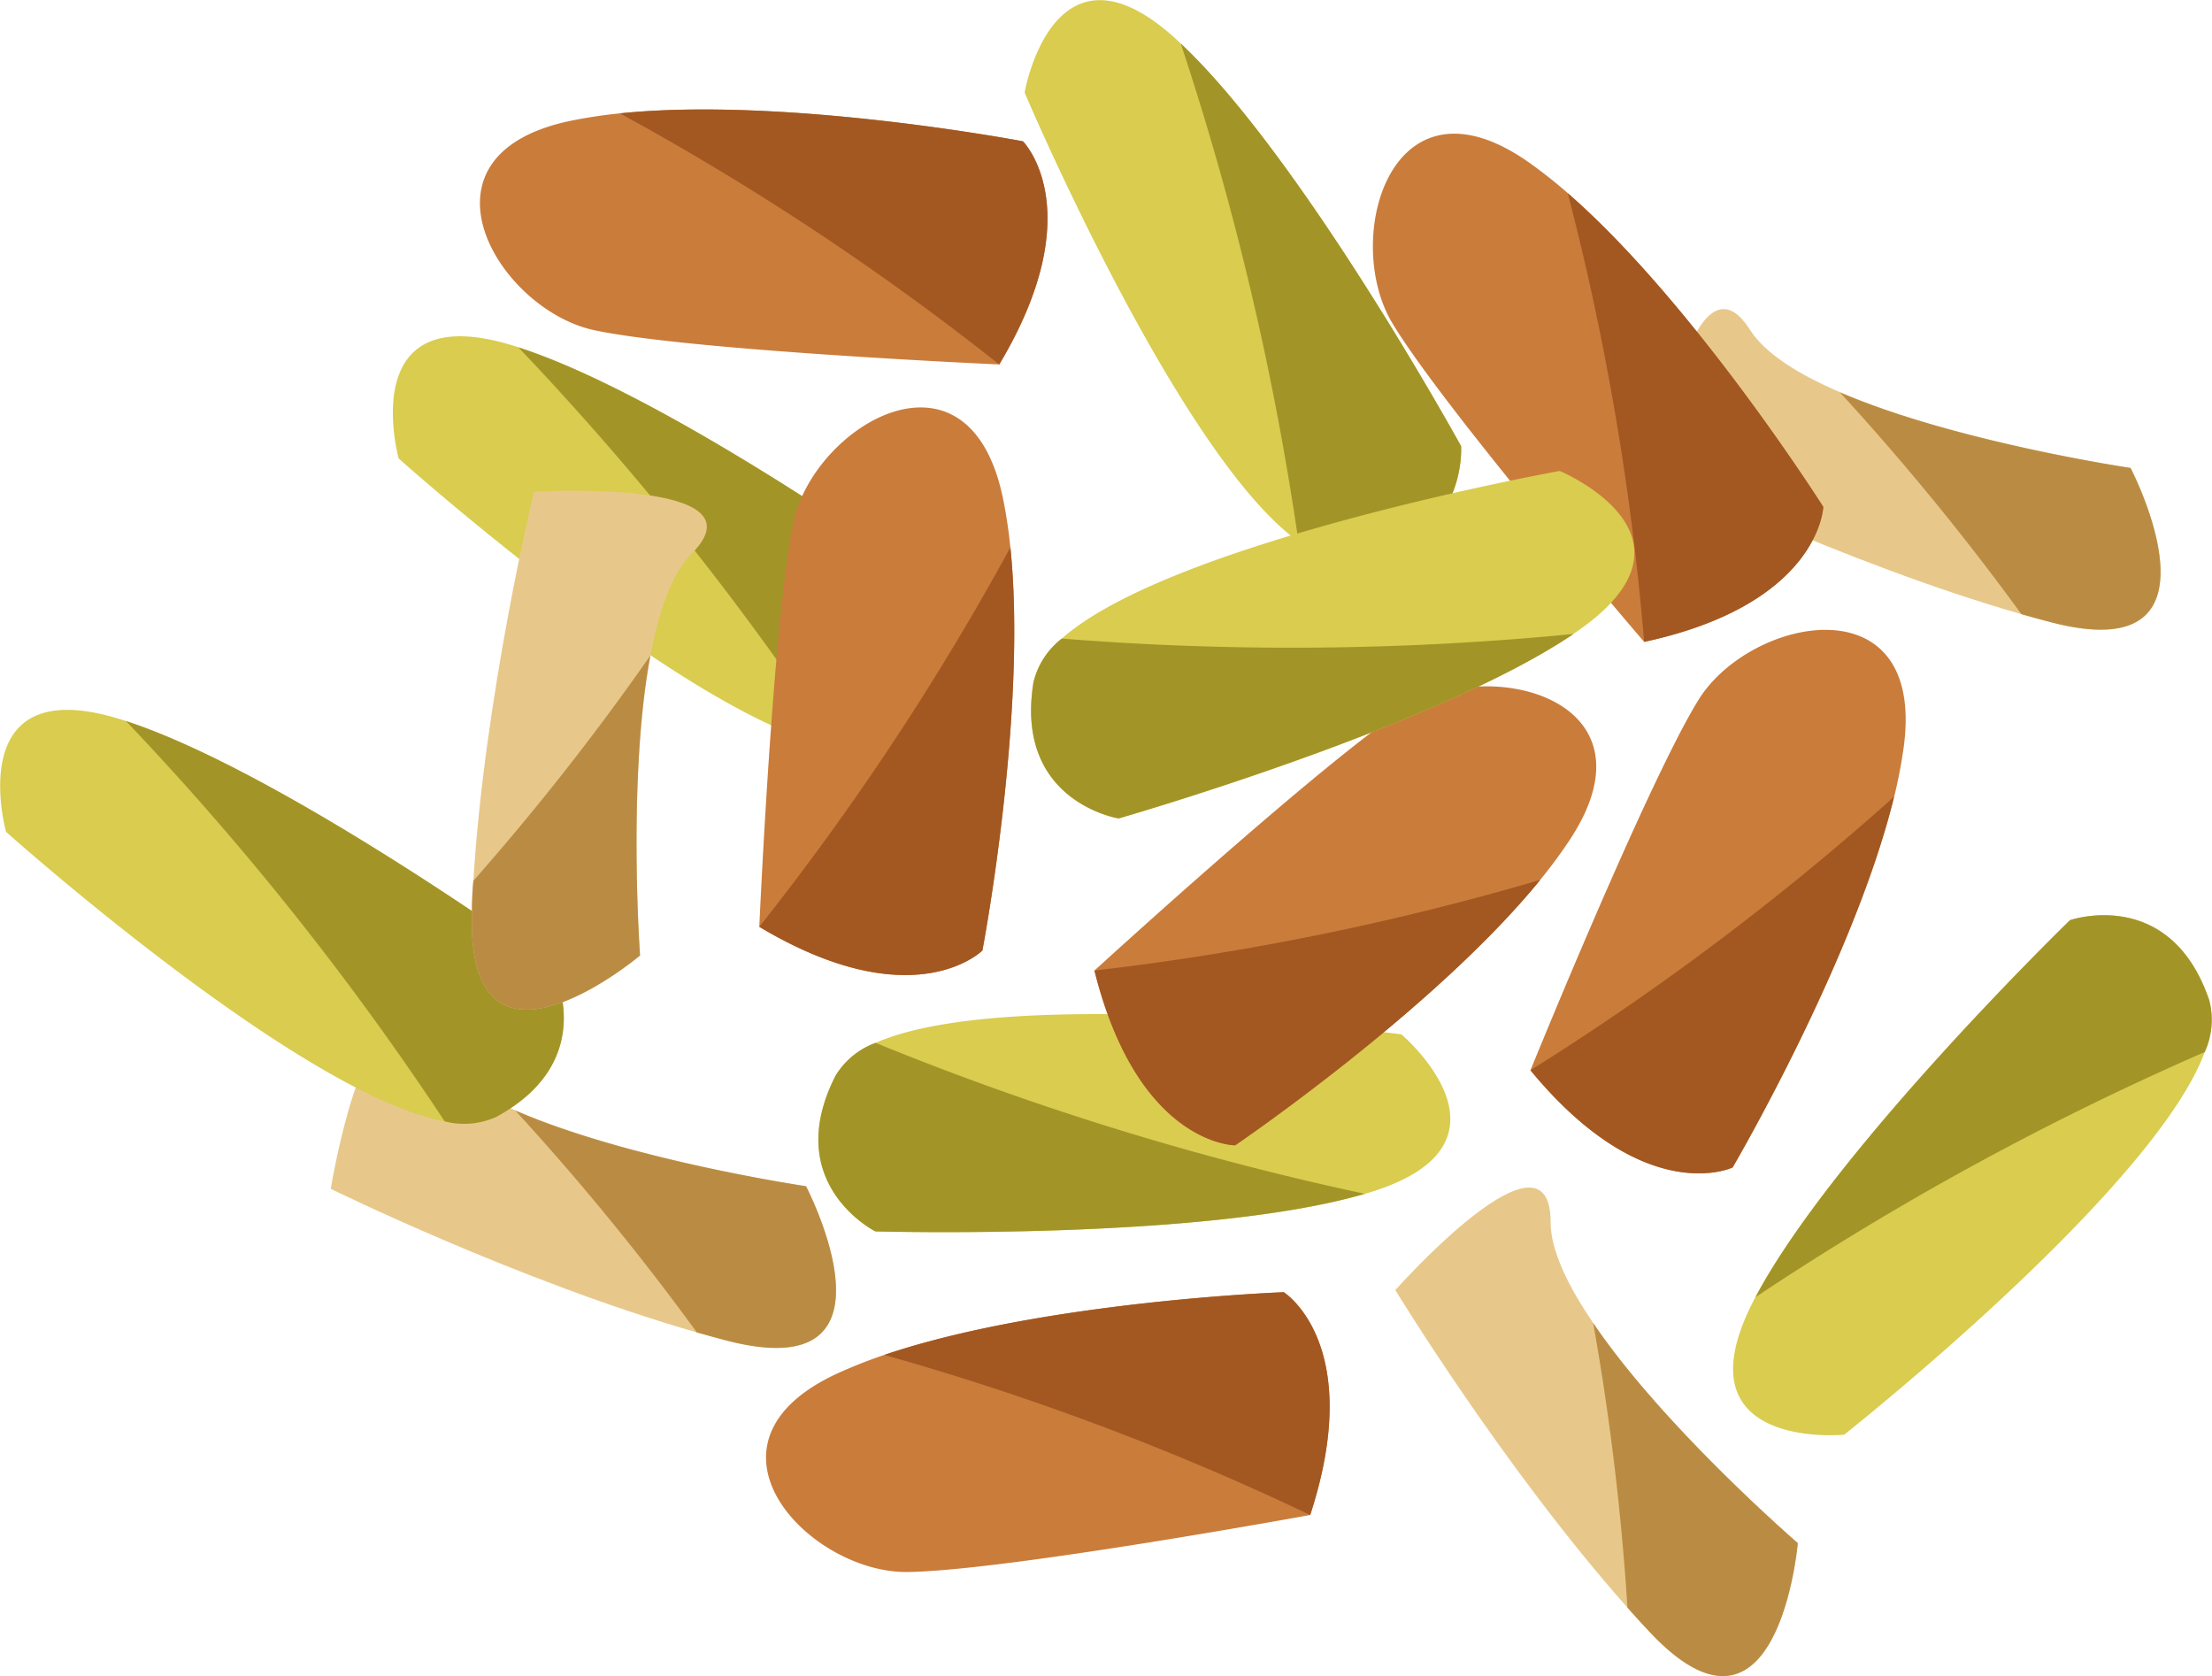 <svg id="Layer_1" data-name="Layer 1" xmlns="http://www.w3.org/2000/svg" viewBox="0 0 186.59 141.38"><defs><style>.cls-1{fill:#e7c88a;}.cls-2{fill:#ba8c43;}.cls-3{fill:#d9cc4f;}.cls-4{fill:#a39428;}.cls-5{fill:#ca7c3b;}.cls-6{fill:#a35821;}</style></defs><title>vissenvoer</title><path class="cls-1" d="M75,127.58s8.93,17.12-6.76,13q-1.22-.32-2.45-.67c-15-4.3-30.88-12.11-30.88-12.11s3.16-19.46,8-11.86c1.27,2,4.1,3.76,7.59,5.25C60.18,125.4,75,127.58,75,127.58Z" transform="translate(-7.01 -27.53)"/><path class="cls-2" d="M75,127.58s8.93,17.12-6.76,13q-1.22-.32-2.45-.67a214,214,0,0,0-15.31-18.71C60.18,125.4,75,127.58,75,127.58Z" transform="translate(-7.01 -27.53)"/><path class="cls-3" d="M53.52,109s4.34,7.82-4.64,12.73a6.6,6.6,0,0,1-4.36.38c-12.21-2.25-37-24.42-37-24.42S3.74,84.1,17.05,88.16l.59.18C31,92.71,53.52,109,53.52,109Z" transform="translate(-7.01 -27.53)"/><path class="cls-4" d="M53.52,109s4.34,7.82-4.64,12.73a6.6,6.6,0,0,1-4.36.38A244.16,244.16,0,0,0,17.64,88.35C31,92.71,53.52,109,53.52,109Z" transform="translate(-7.01 -27.53)"/><path class="cls-5" d="M93.3,39.45s5.79,5.79-2,18.82c0,0-26.05-1.16-34.16-2.89s-15.92-14.76-2-17.66a41.5,41.5,0,0,1,4.18-.63C73.35,35.65,93.3,39.45,93.3,39.45Z" transform="translate(-7.01 -27.53)"/><path class="cls-6" d="M93.3,39.45s5.79,5.79-2,18.82a224.92,224.92,0,0,0-32-21.18C73.35,35.65,93.3,39.45,93.3,39.45Z" transform="translate(-7.01 -27.53)"/><path class="cls-3" d="M86.68,77.49S91,85.31,82,90.23a6.6,6.6,0,0,1-4.36.38c-12.22-2.24-37-24.41-37-24.41s-3.76-13.61,9.55-9.55l.59.18C64.19,61.18,86.68,77.49,86.68,77.49Z" transform="translate(-7.01 -27.53)"/><path class="cls-4" d="M86.68,77.49S91,85.31,82,90.23a6.6,6.6,0,0,1-4.36.38,244.16,244.16,0,0,0-26.9-33.78C64.19,61.18,86.68,77.49,86.68,77.49Z" transform="translate(-7.01 -27.53)"/><path class="cls-3" d="M181.62,105.14s8.45-2.93,11.75,6.76a6.6,6.6,0,0,1-.38,4.36c-4.31,11.65-30.42,32.28-30.42,32.28s-14,1.36-7.77-11.05l.28-.55C161.69,124.49,181.62,105.14,181.62,105.14Z" transform="translate(-7.01 -27.53)"/><path class="cls-4" d="M181.62,105.14s8.45-2.93,11.75,6.76a6.6,6.6,0,0,1-.38,4.36,244.16,244.16,0,0,0-37.9,20.68C161.69,124.49,181.62,105.14,181.62,105.14Z" transform="translate(-7.01 -27.53)"/><path class="cls-5" d="M89.88,107.7s-5.79,5.79-18.82-2c0,0,1.16-26.05,2.89-34.16s14.76-15.92,17.66-2a41.5,41.5,0,0,1,.63,4.18C93.68,87.76,89.88,107.7,89.88,107.7Z" transform="translate(-7.01 -27.53)"/><path class="cls-6" d="M89.88,107.7s-5.79,5.79-18.82-2a224.92,224.92,0,0,0,21.18-32C93.68,87.76,89.88,107.7,89.88,107.7Z" transform="translate(-7.01 -27.53)"/><path class="cls-3" d="M80.85,131.39s-8-4-3.36-13.13a6.6,6.6,0,0,1,3.38-2.77c11.35-5,44.35-.72,44.35-.72s10.78,9.12-2.5,13.28l-.59.18C108.62,132.18,80.85,131.39,80.85,131.39Z" transform="translate(-7.01 -27.53)"/><path class="cls-4" d="M80.85,131.39s-8-4-3.36-13.13a6.6,6.6,0,0,1,3.38-2.77,244.16,244.16,0,0,0,41.26,12.73C108.62,132.18,80.85,131.39,80.85,131.39Z" transform="translate(-7.01 -27.53)"/><path class="cls-1" d="M61,108.12s-14.76,12.45-14.18-3.76q0-1.26.12-2.54C47.89,86.22,52.05,69,52.05,69s19.68-1.16,13.32,5.21c-1.68,1.68-2.77,4.82-3.48,8.55C59.92,93.2,61,108.12,61,108.12Z" transform="translate(-7.01 -27.53)"/><path class="cls-2" d="M61,108.12s-14.76,12.45-14.18-3.76q0-1.26.12-2.54a214,214,0,0,0,14.93-19C59.92,93.2,61,108.12,61,108.12Z" transform="translate(-7.01 -27.53)"/><path class="cls-1" d="M186.73,67s8.93,17.12-6.76,13q-1.22-.32-2.45-.67c-15-4.3-30.88-12.11-30.88-12.11s3.16-19.46,8-11.86c1.27,2,4.1,3.76,7.59,5.25C171.94,64.81,186.73,67,186.73,67Z" transform="translate(-7.01 -27.53)"/><path class="cls-2" d="M186.73,67s8.93,17.12-6.76,13q-1.22-.32-2.45-.67a214,214,0,0,0-15.31-18.71C171.94,64.81,186.73,67,186.73,67Z" transform="translate(-7.01 -27.53)"/><path class="cls-5" d="M160.81,70.28s-.26,8.18-15.11,11.39c0,0-17-19.8-21.25-26.9s-.12-21.71,11.5-13.56a41.5,41.5,0,0,1,3.32,2.62C149.94,53.13,160.81,70.28,160.81,70.28Z" transform="translate(-7.01 -27.53)"/><path class="cls-6" d="M160.81,70.28s-.26,8.18-15.11,11.39a224.92,224.92,0,0,0-6.44-37.84C149.94,53.13,160.81,70.28,160.81,70.28Z" transform="translate(-7.01 -27.53)"/><path class="cls-5" d="M115.3,136.52s6.94,4.35,2.23,18.79c0,0-25.65,4.69-33.94,4.81s-18.82-10.83-5.92-16.76a41.5,41.5,0,0,1,3.93-1.55C95,137.27,115.3,136.52,115.3,136.52Z" transform="translate(-7.01 -27.53)"/><path class="cls-6" d="M115.3,136.52s6.94,4.35,2.23,18.79a224.92,224.92,0,0,0-35.93-13.5C95,137.27,115.3,136.52,115.3,136.52Z" transform="translate(-7.01 -27.53)"/><path class="cls-5" d="M153.16,126s-7.39,3.52-17.05-8.2c0,0,9.81-24.16,14.16-31.22s19.24-10.06,17.32,4a41.5,41.5,0,0,1-.8,4.15C163.41,108.53,153.16,126,153.16,126Z" transform="translate(-7.01 -27.53)"/><path class="cls-6" d="M153.16,126s-7.39,3.52-17.05-8.2a224.92,224.92,0,0,0,30.67-23.07C163.41,108.53,153.16,126,153.16,126Z" transform="translate(-7.01 -27.53)"/><path class="cls-3" d="M130.26,65.16s.6,8.92-9.62,9.55a6.6,6.6,0,0,1-4.1-1.51c-10.1-7.23-23.1-37.86-23.1-37.86s2.4-13.91,12.71-4.57l.45.42C116.87,40.82,130.26,65.16,130.26,65.16Z" transform="translate(-7.01 -27.53)"/><path class="cls-4" d="M130.26,65.16s.6,8.92-9.62,9.55a6.6,6.6,0,0,1-4.1-1.51,244.16,244.16,0,0,0-9.93-42C116.87,40.82,130.26,65.16,130.26,65.16Z" transform="translate(-7.01 -27.53)"/><path class="cls-5" d="M111.2,124.13s-8.19,0-11.87-14.74c0,0,19.24-17.6,26.2-22.11s21.7-.82,13.92,11.05a41.5,41.5,0,0,1-2.51,3.4C128,112.72,111.2,124.13,111.2,124.13Z" transform="translate(-7.01 -27.53)"/><path class="cls-6" d="M111.2,124.13s-8.19,0-11.87-14.74a224.92,224.92,0,0,0,37.61-7.65C128,112.72,111.2,124.13,111.2,124.13Z" transform="translate(-7.01 -27.53)"/><path class="cls-3" d="M101.37,96.56s-8.83-1.4-7.18-11.5a6.6,6.6,0,0,1,2.39-3.67c9.29-8.24,42-14.14,42-14.14s13,5.42,1.64,13.41l-.51.35C128.07,88.9,101.37,96.56,101.37,96.56Z" transform="translate(-7.01 -27.53)"/><path class="cls-4" d="M101.37,96.56s-8.83-1.4-7.18-11.5a6.6,6.6,0,0,1,2.39-3.67A244.16,244.16,0,0,0,139.75,81C128.07,88.9,101.37,96.56,101.37,96.56Z" transform="translate(-7.01 -27.53)"/><path class="cls-1" d="M158.66,157.68S157,176.92,146,165q-.86-.92-1.71-1.88c-10.38-11.68-19.58-26.78-19.58-26.78s13.1-14.74,13.1-5.73c0,2.37,1.45,5.37,3.59,8.5C147.34,147.91,158.66,157.68,158.66,157.68Z" transform="translate(-7.01 -27.53)"/><path class="cls-2" d="M158.66,157.68S157,176.92,146,165q-.86-.92-1.71-1.88a214,214,0,0,0-2.89-24C147.34,147.91,158.66,157.68,158.66,157.68Z" transform="translate(-7.01 -27.53)"/></svg>
